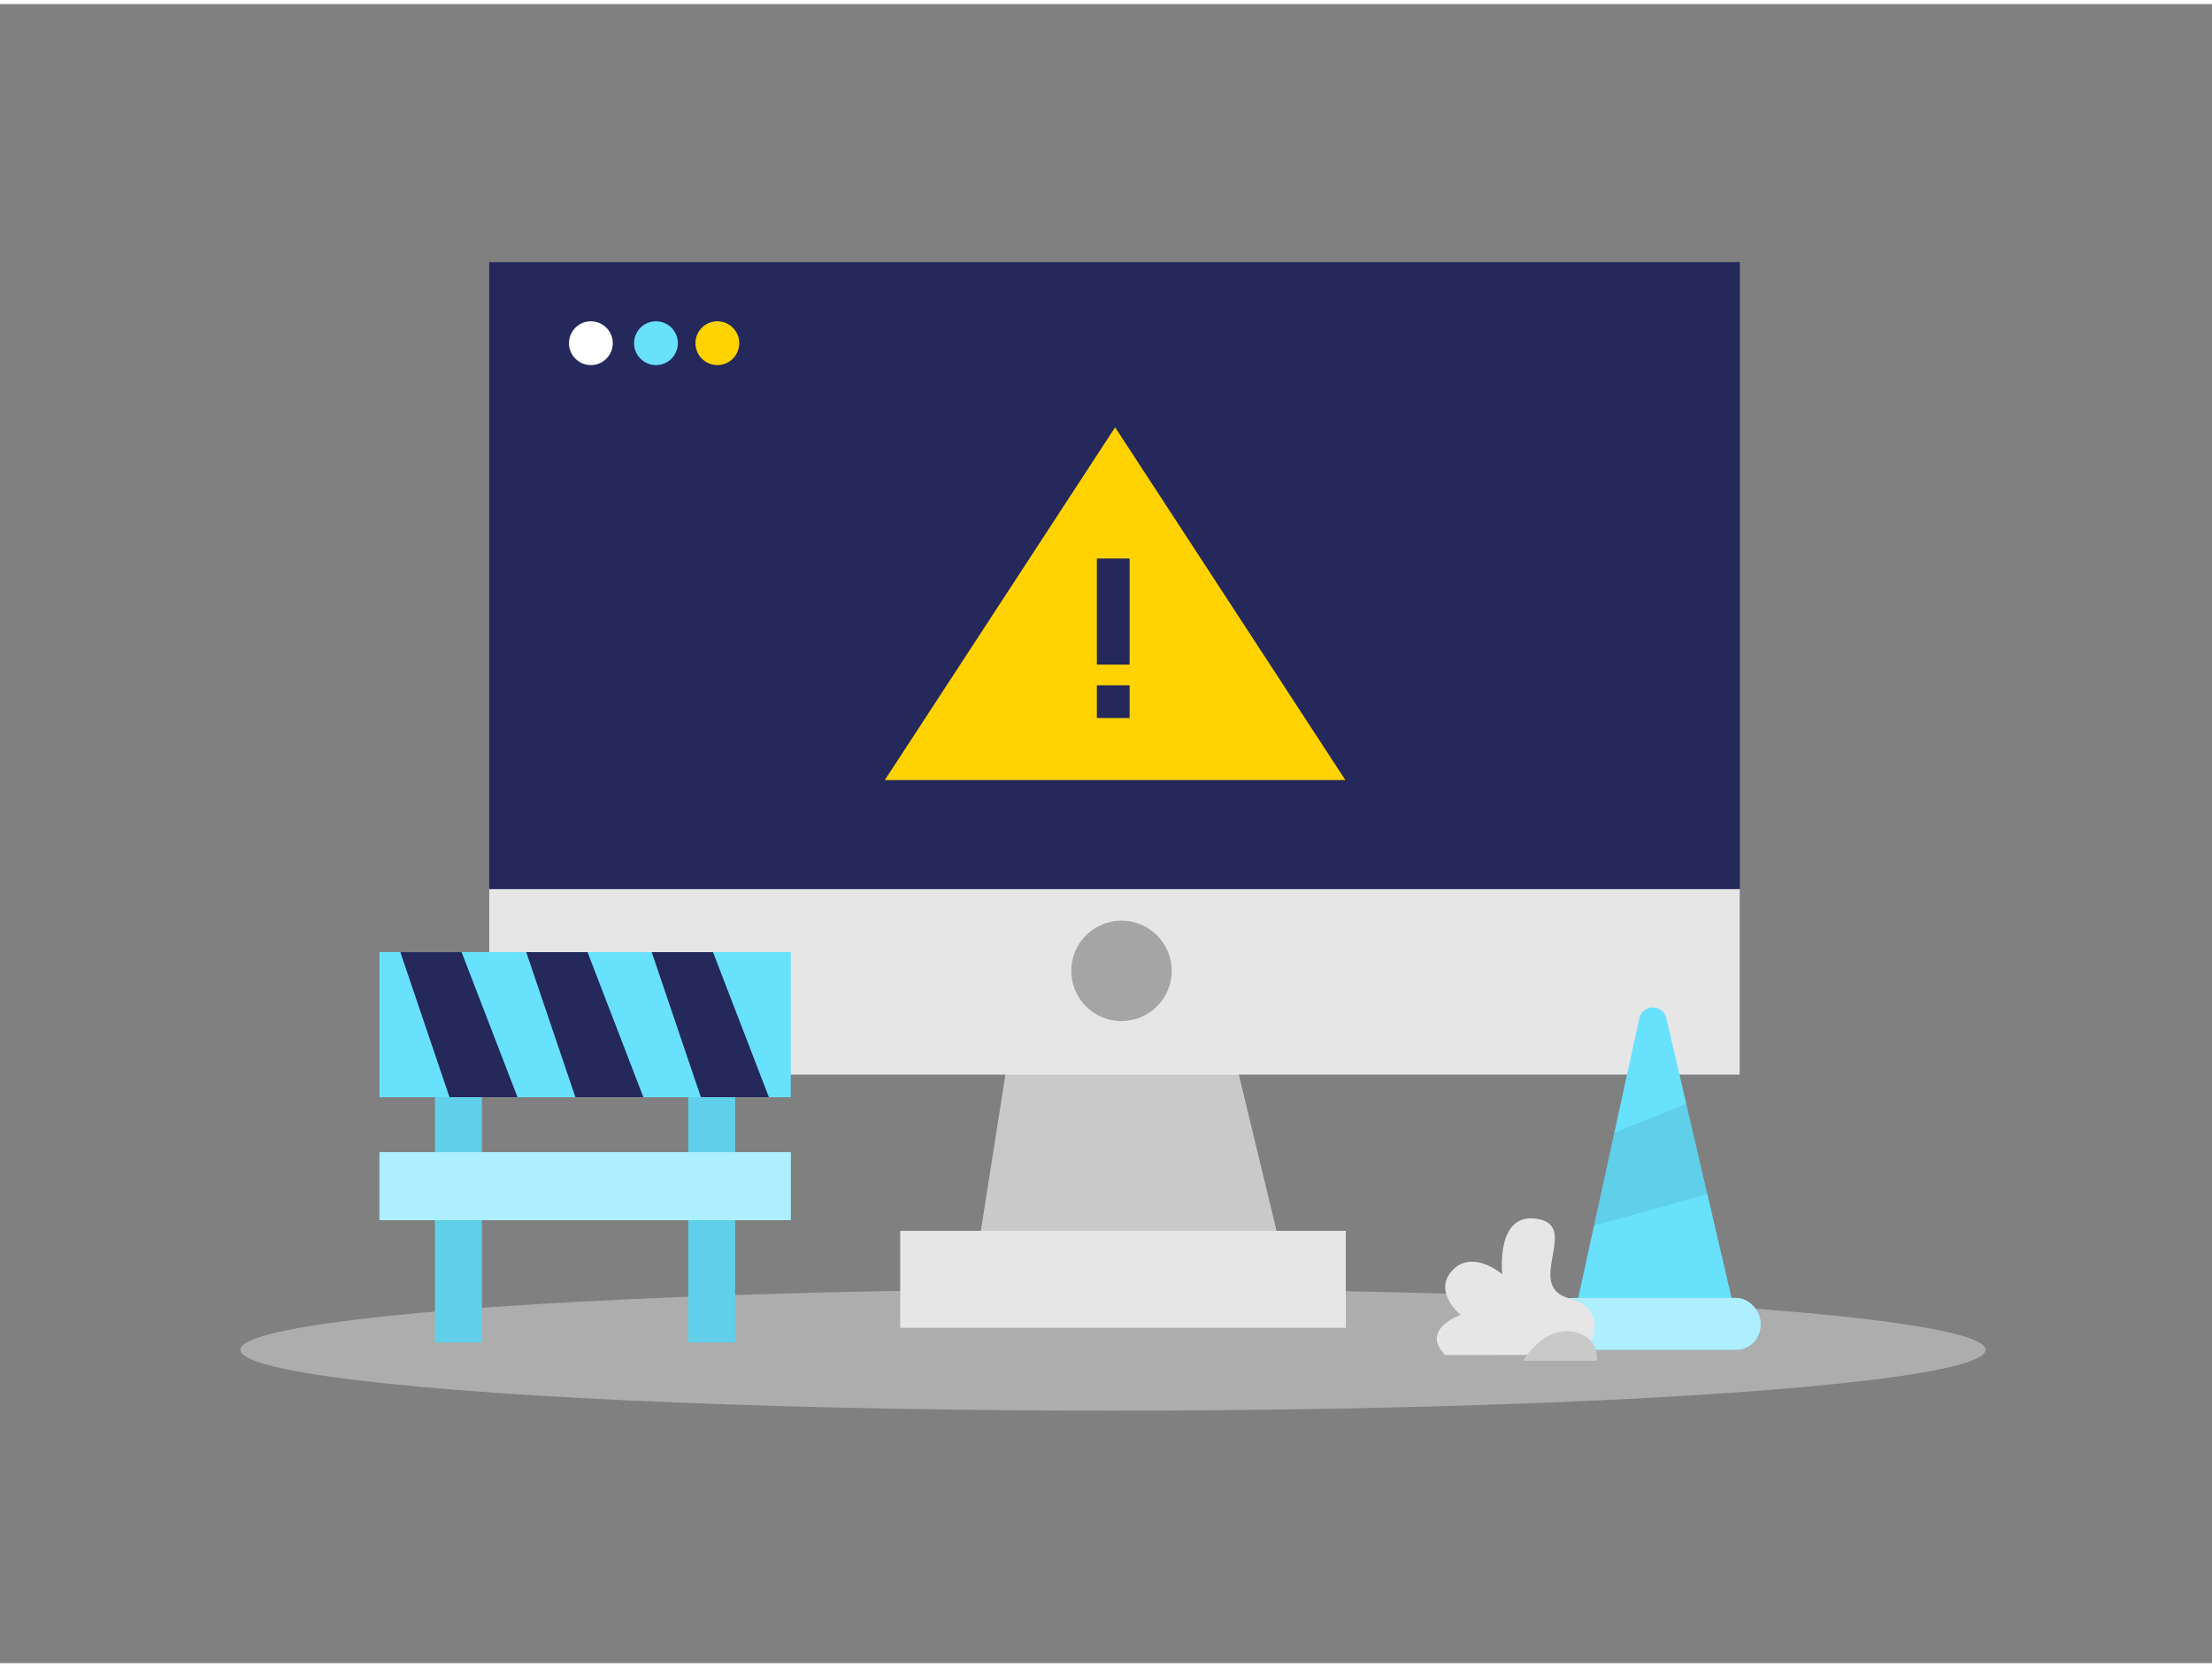 <svg id="Layer_1" data-name="Layer 1" xmlns="http://www.w3.org/2000/svg" viewBox="0 0 400 300" width="406" height="306" class="illustration styles_illustrationTablet__1DWOa"><rect x="0" y="0" width="400" height="300" fill="#808080" stroke="none"/><ellipse cx="201.26" cy="243.35" rx="157.79" ry="11" fill="#e6e6e6" opacity="0.45"></ellipse><rect x="88.46" y="46.66" width="226.16" height="146.95" fill="#24285b"></rect><polygon points="184.45 176.82 175.86 231.39 233.15 231.39 219.98 176.82 184.45 176.82" fill="#c9c9c9"></polygon><rect x="88.46" y="160.04" width="226.16" height="33.57" fill="#e6e6e6"></rect><circle cx="202.8" cy="174.82" r="9.08" fill="#a5a5a5"></circle><rect x="162.79" y="221.83" width="80.58" height="17.54" fill="#e6e6e6"></rect><circle cx="106.85" cy="61.32" r="3.96" fill="#fff"></circle><circle cx="118.62" cy="61.32" r="3.96" fill="#68e1fd"></circle><circle cx="129.72" cy="61.32" r="3.96" fill="#ffd200"></circle><rect x="78.65" y="194.02" width="8.48" height="47.98" fill="#68e1fd"></rect><rect x="124.46" y="194.02" width="8.48" height="47.98" fill="#68e1fd"></rect><rect x="78.65" y="194.02" width="8.48" height="47.98" opacity="0.08"></rect><rect x="124.46" y="194.02" width="8.48" height="47.98" opacity="0.08"></rect><rect x="68.62" y="171.43" width="74.38" height="26.24" fill="#68e1fd"></rect><polygon points="72.39 171.43 81.28 197.66 93.58 197.66 83.47 171.43 72.39 171.43" fill="#24285b"></polygon><polygon points="95.16 171.43 104.05 197.66 116.34 197.66 106.24 171.43 95.16 171.43" fill="#24285b"></polygon><polygon points="117.85 171.43 126.74 197.66 139.04 197.66 128.93 171.43 117.85 171.43" fill="#24285b"></polygon><rect x="68.62" y="207.6" width="74.38" height="12.3" fill="#68e1fd"></rect><rect x="68.62" y="207.6" width="74.38" height="12.3" fill="#fff" opacity="0.46"></rect><polygon points="201.65 76.53 160 140.32 201.65 140.32 243.29 140.32 201.65 76.53" fill="#ffd200"></polygon><rect x="198.35" y="100.26" width="5.92" height="19.18" fill="#24285b"></rect><rect x="198.35" y="123.18" width="5.92" height="5.92" fill="#24285b"></rect><path d="M284.21,239.37l12.24-56a2.5,2.5,0,0,1,4.87,0l13.3,57Z" fill="#68e1fd"></path><rect x="280.14" y="233.96" width="38.22" height="9.39" rx="4.42" fill="#68e1fd"></rect><rect x="280.14" y="233.96" width="38.22" height="9.39" rx="4.42" fill="#fff" opacity="0.46"></rect><polygon points="291.91 204.11 304.96 198.88 308.77 215.2 288.25 220.87 291.91 204.11" opacity="0.08"></polygon><path d="M286.54,244.26s5.56-8-2.73-10.2,2-13-5.72-14.38-6.43,10-6.43,10-5.33-4.59-9-.73,1.47,8.09,1.47,8.09-7.42,2.56-2.79,7.25Z" fill="#e6e6e6"></path><path d="M275.4,245.32s3.53-6,8.73-5.29,4.65,5.29,4.65,5.29Z" fill="#c9c9c9"></path></svg>